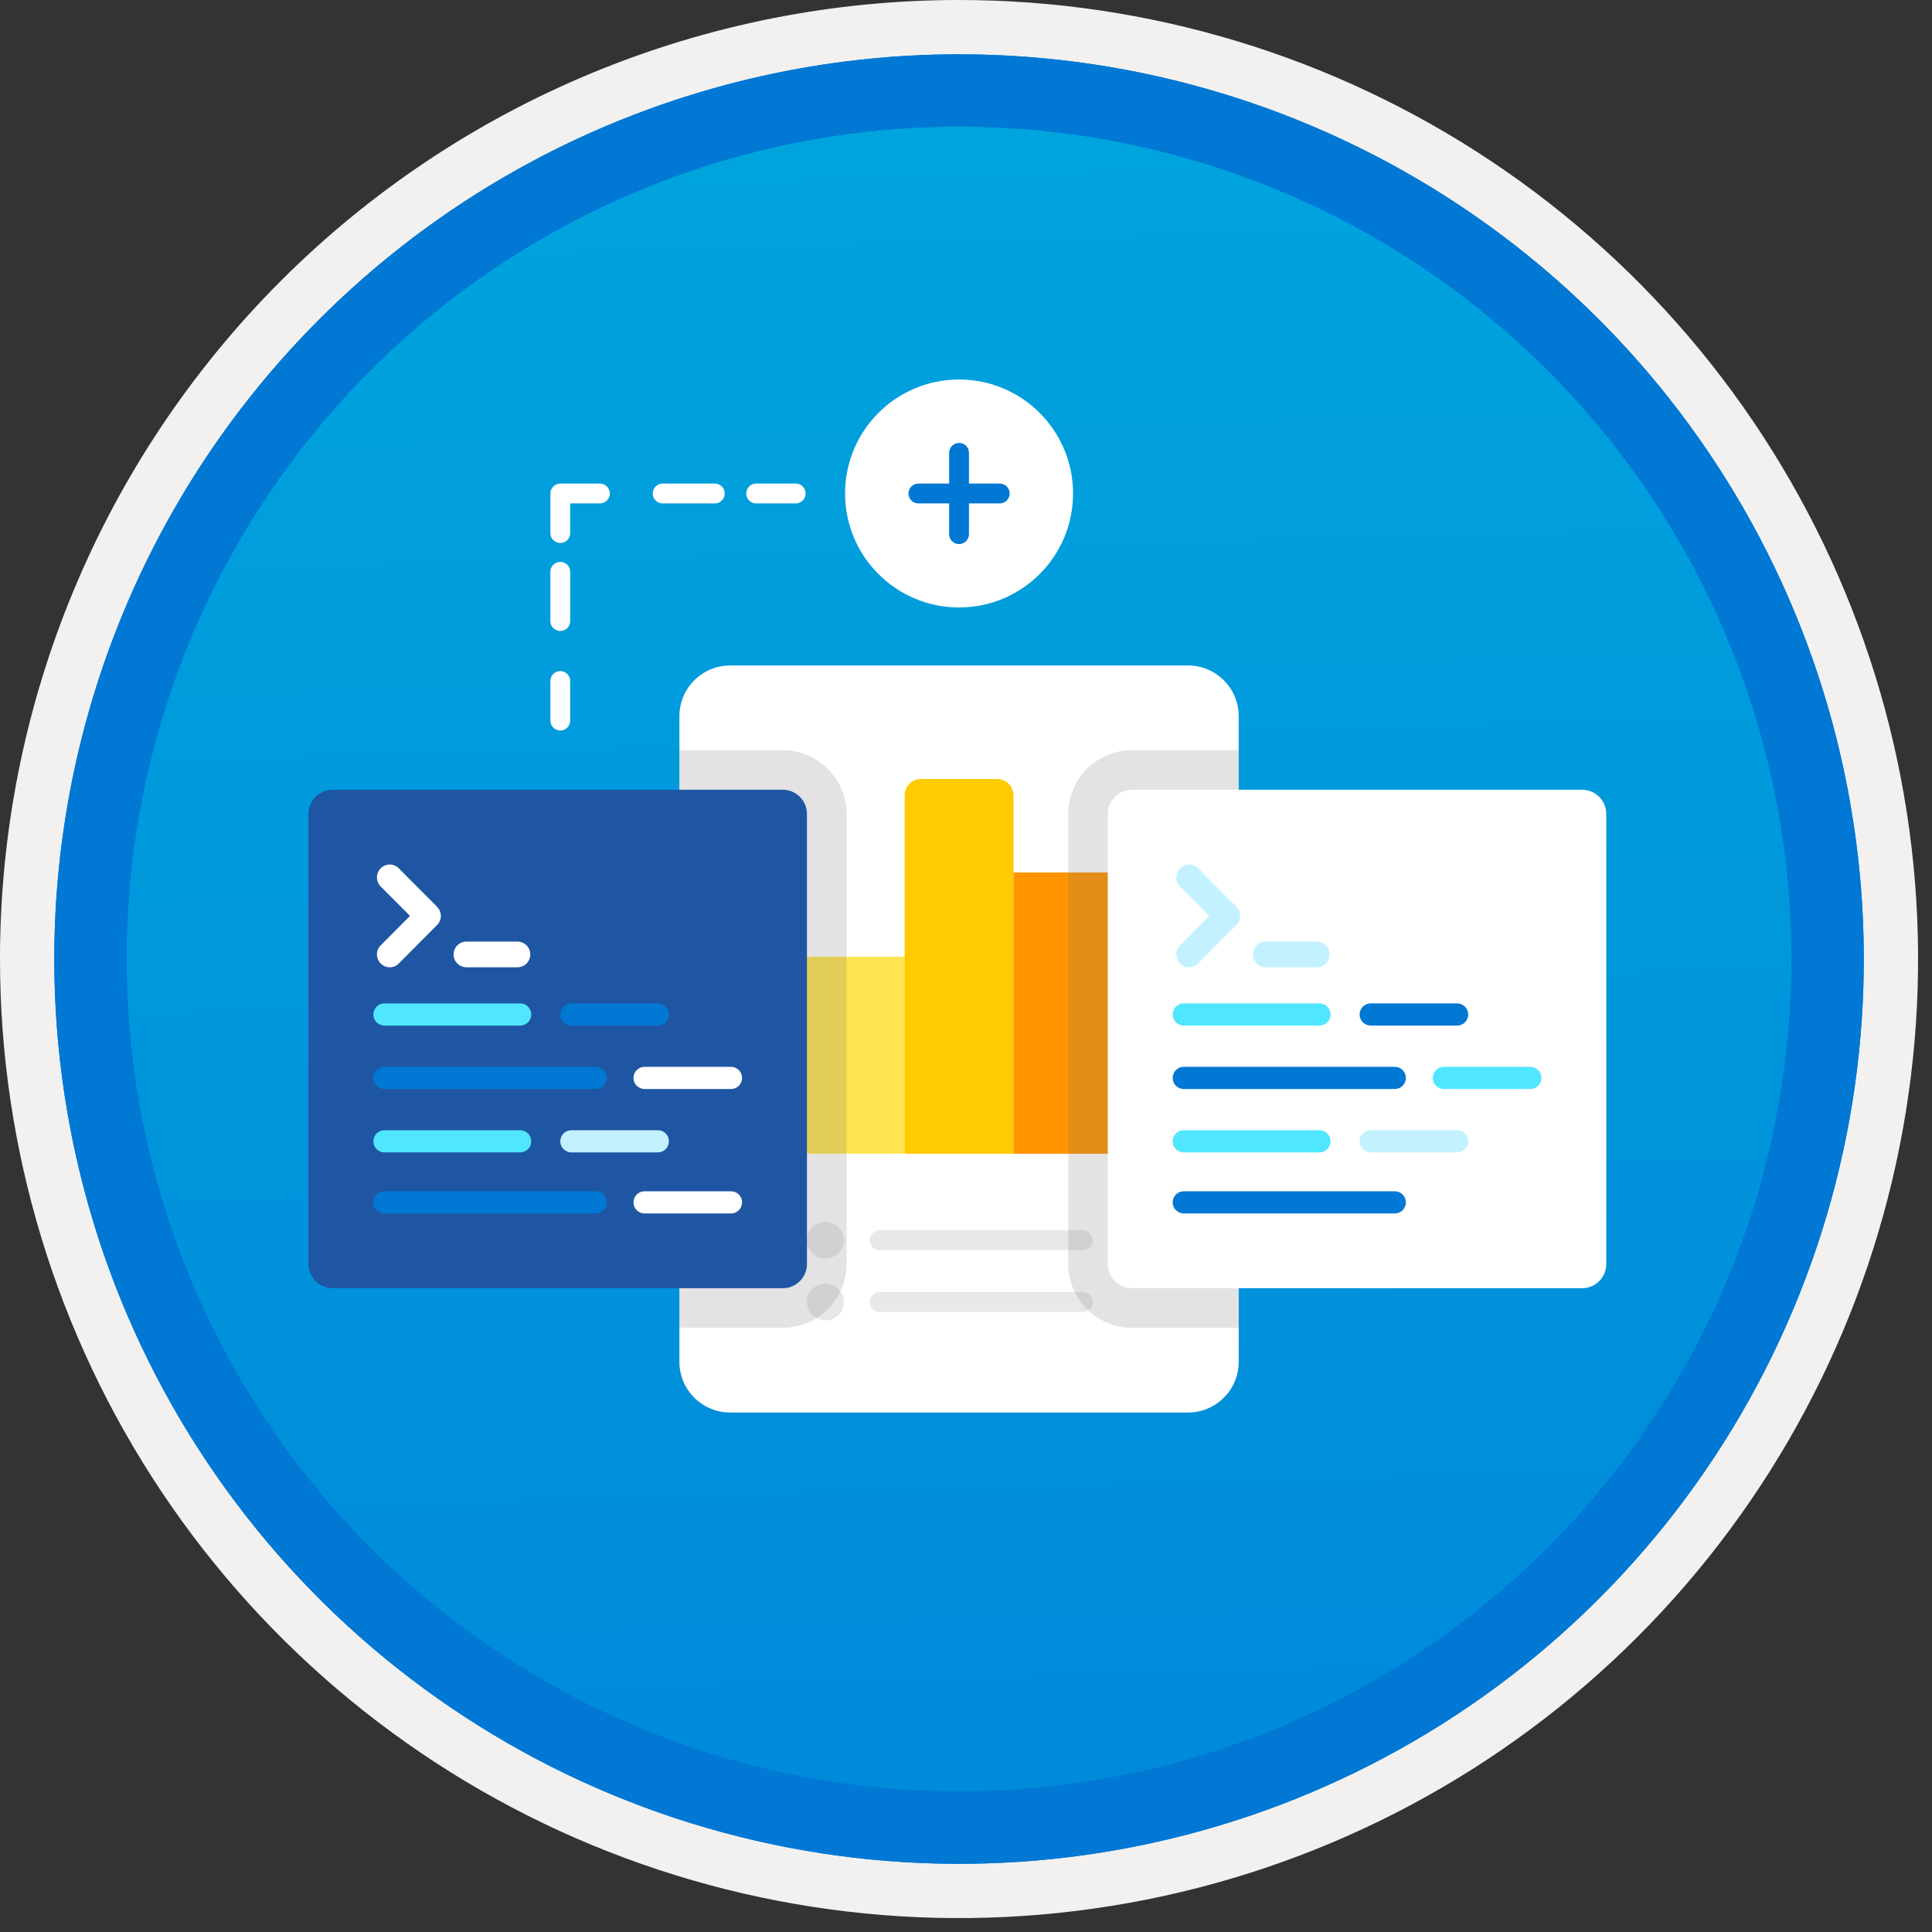<svg width="100" height="100" viewBox="0 0 100 100" fill="none" xmlns="http://www.w3.org/2000/svg">
<rect x="0" y="0" width="100" height="100" fill="#333333" stroke="none"/>
<g clip-path="url(#clip0)">
<path d="M49.64 96.45C40.382 96.45 31.332 93.705 23.634 88.561C15.936 83.418 9.936 76.107 6.393 67.553C2.85 59 1.923 49.588 3.73 40.508C5.536 31.428 9.994 23.087 16.54 16.54C23.087 9.994 31.428 5.536 40.508 3.73C49.588 1.923 59 2.85 67.553 6.393C76.107 9.936 83.418 15.936 88.561 23.634C93.705 31.332 96.45 40.382 96.45 49.64C96.451 55.787 95.24 61.875 92.888 67.554C90.535 73.234 87.088 78.394 82.741 82.741C78.394 87.088 73.234 90.535 67.554 92.888C61.875 95.24 55.787 96.451 49.64 96.45V96.45Z" fill="url(#paint0_linear)"/>
<path fill-rule="evenodd" clip-rule="evenodd" d="M95.54 49.64C95.54 58.718 92.848 67.593 87.805 75.141C82.761 82.689 75.592 88.572 67.205 92.046C58.818 95.52 49.589 96.429 40.685 94.658C31.782 92.887 23.603 88.515 17.184 82.096C10.765 75.677 6.393 67.498 4.622 58.595C2.851 49.691 3.76 40.462 7.234 32.075C10.708 23.688 16.591 16.519 24.139 11.476C31.688 6.432 40.562 3.74 49.64 3.74C55.668 3.74 61.636 4.927 67.205 7.234C72.774 9.541 77.834 12.921 82.096 17.184C86.359 21.446 89.739 26.506 92.046 32.075C94.353 37.644 95.54 43.612 95.54 49.64V49.64ZM49.64 3.62732e-07C59.458 3.62732e-07 69.055 2.911 77.219 8.366C85.382 13.82 91.744 21.573 95.501 30.644C99.258 39.714 100.242 49.695 98.326 59.324C96.411 68.954 91.683 77.799 84.741 84.741C77.799 91.683 68.954 96.411 59.324 98.326C49.695 100.242 39.714 99.258 30.644 95.501C21.573 91.744 13.82 85.382 8.366 77.219C2.911 69.055 3.62732e-07 59.458 3.62732e-07 49.64C-0.001 43.121 1.283 36.666 3.777 30.643C6.271 24.62 9.928 19.147 14.537 14.537C19.147 9.928 24.62 6.271 30.643 3.777C36.666 1.283 43.121 -0.001 49.64 3.62732e-07V3.62732e-07Z" fill="#F2F1F0"/>
<path fill-rule="evenodd" clip-rule="evenodd" d="M92.73 49.641C92.73 58.163 90.202 66.494 85.468 73.58C80.733 80.666 74.003 86.189 66.129 89.451C58.256 92.712 49.592 93.565 41.233 91.903C32.874 90.24 25.197 86.136 19.17 80.11C13.144 74.084 9.04 66.406 7.378 58.047C5.715 49.688 6.568 41.024 9.83 33.151C13.091 25.277 18.614 18.547 25.7 13.813C32.786 9.078 41.117 6.551 49.64 6.551C55.298 6.55 60.902 7.665 66.13 9.83C71.358 11.995 76.108 15.169 80.11 19.171C84.111 23.172 87.285 27.922 89.45 33.15C91.616 38.378 92.73 43.982 92.73 49.641V49.641ZM49.64 2.811C58.902 2.811 67.956 5.557 75.657 10.703C83.358 15.849 89.36 23.162 92.905 31.72C96.449 40.277 97.377 49.693 95.57 58.777C93.763 67.861 89.303 76.205 82.753 82.754C76.204 89.304 67.86 93.764 58.776 95.571C49.691 97.378 40.276 96.45 31.718 92.906C23.161 89.361 15.848 83.359 10.702 75.658C5.556 67.957 2.81 58.903 2.81 49.641C2.811 37.221 7.745 25.31 16.527 16.528C25.309 7.746 37.22 2.812 49.64 2.811V2.811Z" fill="#0078D4"/>
<path fill-rule="evenodd" clip-rule="evenodd" d="M92.73 49.641C92.73 58.163 90.202 66.494 85.468 73.58C80.733 80.666 74.003 86.189 66.129 89.451C58.256 92.712 49.592 93.565 41.233 91.903C32.874 90.24 25.197 86.136 19.17 80.11C13.144 74.084 9.04 66.406 7.378 58.047C5.715 49.688 6.568 41.024 9.83 33.151C13.091 25.277 18.614 18.547 25.7 13.812C32.786 9.078 41.117 6.551 49.64 6.551C55.298 6.55 60.902 7.665 66.13 9.83C71.358 11.995 76.108 15.169 80.11 19.171C84.111 23.172 87.285 27.922 89.45 33.15C91.616 38.378 92.73 43.982 92.73 49.641V49.641ZM49.64 2.811C58.902 2.811 67.956 5.557 75.657 10.703C83.358 15.849 89.36 23.162 92.905 31.72C96.449 40.276 97.377 49.693 95.57 58.777C93.763 67.861 89.303 76.205 82.753 82.754C76.204 89.304 67.86 93.764 58.776 95.571C49.691 97.378 40.276 96.45 31.718 92.906C23.161 89.361 15.848 83.359 10.702 75.658C5.556 67.957 2.81 58.903 2.81 49.641C2.811 37.221 7.745 25.31 16.527 16.528C25.309 7.746 37.22 2.812 49.64 2.811V2.811Z" fill="#0078D4"/>
<path d="M61.49 34.445H37.793C36.342 34.445 35.166 35.621 35.166 37.072V70.486C35.166 71.936 36.342 73.112 37.793 73.112H61.49C62.94 73.112 64.116 71.936 64.116 70.486V37.072C64.116 35.621 62.94 34.445 61.49 34.445Z" fill="white"/>
<path d="M42.032 49.52H46.823V59.716H42.032C41.808 59.716 41.593 59.627 41.434 59.469C41.276 59.31 41.187 59.095 41.187 58.871V50.364C41.187 50.14 41.276 49.925 41.434 49.767C41.593 49.609 41.808 49.52 42.032 49.52V49.52Z" fill="#FFE452"/>
<path d="M47.668 40.322H51.614C51.838 40.322 52.053 40.411 52.212 40.57C52.37 40.728 52.459 40.943 52.459 41.167V59.717H46.823V41.167C46.823 40.943 46.912 40.728 47.071 40.57C47.229 40.411 47.444 40.322 47.668 40.322Z" fill="#FFCA00"/>
<path d="M52.459 45.16H57.25C57.474 45.16 57.689 45.249 57.847 45.408C58.006 45.566 58.095 45.781 58.095 46.005V58.873C58.095 59.097 58.006 59.312 57.847 59.47C57.689 59.628 57.474 59.718 57.25 59.718H52.459V45.16Z" fill="#FF9300"/>
<path d="M45.528 64.191H56.046" stroke="#E8E8E8" stroke-width="1.025" stroke-miterlimit="10" stroke-linecap="round"/>
<path d="M42.721 65.145C43.248 65.145 43.675 64.718 43.675 64.192C43.675 63.665 43.248 63.238 42.721 63.238C42.195 63.238 41.768 63.665 41.768 64.192C41.768 64.718 42.195 65.145 42.721 65.145Z" fill="#E8E8E8"/>
<path d="M45.528 67.391H56.046" stroke="#E8E8E8" stroke-width="1.025" stroke-miterlimit="10" stroke-linecap="round"/>
<path d="M42.721 68.344C43.248 68.344 43.675 67.917 43.675 67.391C43.675 66.864 43.248 66.438 42.721 66.438C42.195 66.438 41.768 66.864 41.768 67.391C41.768 67.917 42.195 68.344 42.721 68.344Z" fill="#E8E8E8"/>
<path opacity="0.2" d="M40.516 38.828H35.166V68.728H40.516C41.391 68.727 42.23 68.379 42.849 67.76C43.468 67.141 43.816 66.301 43.817 65.426V42.13C43.816 41.255 43.468 40.415 42.849 39.796C42.23 39.177 41.391 38.829 40.516 38.828V38.828Z" fill="#767676"/>
<path opacity="0.2" d="M64.116 38.828H58.592C57.717 38.829 56.878 39.177 56.259 39.796C55.64 40.415 55.291 41.255 55.291 42.13V65.426C55.291 66.301 55.64 67.141 56.259 67.76C56.878 68.379 57.717 68.727 58.592 68.728H64.116V38.828Z" fill="#767676"/>
<path d="M40.516 40.877H17.22C16.528 40.877 15.967 41.438 15.967 42.13V65.426C15.967 66.118 16.528 66.678 17.22 66.678H40.516C41.208 66.678 41.768 66.118 41.768 65.426V42.13C41.768 41.438 41.208 40.877 40.516 40.877Z" fill="#1F56A3"/>
<path fill-rule="evenodd" clip-rule="evenodd" d="M20.173 50.066C20.086 50.066 20 50.049 19.919 50.016C19.839 49.982 19.766 49.933 19.705 49.872C19.581 49.747 19.511 49.578 19.511 49.402C19.511 49.225 19.581 49.056 19.705 48.932L21.222 47.407L19.705 45.883C19.581 45.758 19.511 45.589 19.511 45.413C19.511 45.237 19.581 45.068 19.705 44.943C19.766 44.881 19.839 44.832 19.919 44.799C20 44.765 20.086 44.748 20.173 44.748C20.26 44.748 20.346 44.765 20.426 44.799C20.506 44.832 20.579 44.881 20.64 44.943L22.624 46.937C22.749 47.062 22.818 47.231 22.818 47.407C22.818 47.583 22.749 47.752 22.624 47.877L20.64 49.871C20.579 49.933 20.506 49.982 20.426 50.016C20.346 50.049 20.26 50.066 20.173 50.066V50.066Z" fill="white"/>
<path fill-rule="evenodd" clip-rule="evenodd" d="M26.786 50.066H24.141C23.965 50.065 23.796 49.995 23.672 49.87C23.548 49.746 23.479 49.577 23.479 49.401C23.479 49.225 23.548 49.056 23.672 48.932C23.796 48.807 23.965 48.737 24.141 48.736H26.786C26.962 48.737 27.13 48.807 27.254 48.932C27.378 49.056 27.448 49.225 27.448 49.401C27.448 49.577 27.378 49.746 27.254 49.87C27.13 49.995 26.962 50.065 26.786 50.066V50.066Z" fill="white"/>
<path d="M26.923 53.084H19.899C19.747 53.084 19.601 53.023 19.493 52.916C19.385 52.808 19.325 52.662 19.325 52.51C19.325 52.357 19.385 52.211 19.493 52.104C19.601 51.996 19.747 51.935 19.899 51.935H26.923C27.075 51.935 27.221 51.996 27.329 52.104C27.437 52.211 27.497 52.357 27.497 52.51C27.497 52.662 27.437 52.808 27.329 52.916C27.221 53.023 27.075 53.084 26.923 53.084Z" fill="#50E6FF"/>
<path d="M34.049 53.084H29.575C29.422 53.084 29.276 53.023 29.169 52.916C29.061 52.808 29 52.662 29 52.51C29 52.357 29.061 52.211 29.169 52.104C29.276 51.996 29.422 51.935 29.575 51.935H34.049C34.201 51.935 34.347 51.996 34.455 52.104C34.562 52.211 34.623 52.357 34.623 52.51C34.623 52.662 34.562 52.808 34.455 52.916C34.347 53.023 34.201 53.084 34.049 53.084Z" fill="#0078D4"/>
<path d="M30.823 56.367H19.899C19.747 56.367 19.601 56.306 19.493 56.199C19.385 56.091 19.325 55.945 19.325 55.793C19.325 55.641 19.385 55.495 19.493 55.387C19.601 55.279 19.747 55.219 19.899 55.219H30.823C30.976 55.219 31.122 55.279 31.229 55.387C31.337 55.495 31.397 55.641 31.397 55.793C31.397 55.945 31.337 56.091 31.229 56.199C31.122 56.306 30.976 56.367 30.823 56.367V56.367Z" fill="#0078D4"/>
<path d="M37.836 56.367H33.363C33.21 56.367 33.064 56.306 32.957 56.199C32.849 56.091 32.789 55.945 32.789 55.793C32.789 55.641 32.849 55.495 32.957 55.387C33.064 55.279 33.21 55.219 33.363 55.219H37.836C37.989 55.219 38.135 55.279 38.242 55.387C38.35 55.495 38.41 55.641 38.41 55.793C38.41 55.945 38.35 56.091 38.242 56.199C38.135 56.306 37.989 56.367 37.836 56.367V56.367Z" fill="white"/>
<path d="M30.823 62.808H19.899C19.747 62.808 19.601 62.748 19.493 62.64C19.385 62.532 19.325 62.386 19.325 62.234C19.325 62.082 19.385 61.936 19.493 61.828C19.601 61.721 19.747 61.66 19.899 61.66H30.823C30.976 61.66 31.122 61.721 31.229 61.828C31.337 61.936 31.397 62.082 31.397 62.234C31.397 62.386 31.337 62.532 31.229 62.64C31.122 62.748 30.976 62.808 30.823 62.808V62.808Z" fill="#0078D4"/>
<path d="M37.836 62.808H33.363C33.21 62.808 33.064 62.748 32.957 62.64C32.849 62.532 32.789 62.386 32.789 62.234C32.789 62.082 32.849 61.936 32.957 61.828C33.064 61.721 33.21 61.66 33.363 61.66H37.836C37.989 61.66 38.135 61.721 38.242 61.828C38.35 61.936 38.41 62.082 38.41 62.234C38.41 62.386 38.35 62.532 38.242 62.64C38.135 62.748 37.989 62.808 37.836 62.808V62.808Z" fill="white"/>
<path d="M26.923 59.648H19.899C19.747 59.648 19.601 59.587 19.493 59.48C19.385 59.372 19.325 59.226 19.325 59.074C19.325 58.922 19.385 58.776 19.493 58.668C19.601 58.56 19.747 58.5 19.899 58.5H26.923C27.075 58.5 27.221 58.56 27.329 58.668C27.437 58.776 27.497 58.922 27.497 59.074C27.497 59.226 27.437 59.372 27.329 59.48C27.221 59.587 27.075 59.648 26.923 59.648Z" fill="#50E6FF"/>
<path d="M34.049 59.648H29.575C29.422 59.648 29.276 59.587 29.169 59.48C29.061 59.372 29 59.226 29 59.074C29 58.922 29.061 58.776 29.169 58.668C29.276 58.56 29.422 58.5 29.575 58.5H34.049C34.201 58.5 34.347 58.56 34.455 58.668C34.562 58.776 34.623 58.922 34.623 59.074C34.623 59.226 34.562 59.372 34.455 59.48C34.347 59.587 34.201 59.648 34.049 59.648Z" fill="#C3F1FF"/>
<path d="M81.888 40.877H58.592C57.9 40.877 57.339 41.438 57.339 42.13V65.426C57.339 66.118 57.9 66.678 58.592 66.678H81.888C82.579 66.678 83.14 66.118 83.14 65.426V42.13C83.14 41.438 82.579 40.877 81.888 40.877Z" fill="white"/>
<path fill-rule="evenodd" clip-rule="evenodd" d="M61.545 50.066C61.458 50.066 61.372 50.049 61.291 50.016C61.211 49.982 61.138 49.933 61.077 49.872C60.953 49.747 60.883 49.578 60.883 49.402C60.883 49.225 60.953 49.056 61.077 48.932L62.594 47.407L61.077 45.883C60.953 45.758 60.883 45.589 60.883 45.413C60.883 45.237 60.953 45.068 61.077 44.943C61.138 44.881 61.211 44.832 61.291 44.799C61.372 44.765 61.458 44.748 61.545 44.748C61.632 44.748 61.718 44.765 61.798 44.799C61.878 44.832 61.951 44.881 62.012 44.943L63.996 46.937C64.121 47.062 64.19 47.231 64.19 47.407C64.19 47.583 64.121 47.752 63.996 47.877L62.012 49.871C61.951 49.933 61.878 49.982 61.798 50.016C61.718 50.049 61.632 50.066 61.545 50.066V50.066Z" fill="#C3F1FF"/>
<path fill-rule="evenodd" clip-rule="evenodd" d="M68.158 50.066H65.513C65.337 50.065 65.168 49.995 65.044 49.87C64.92 49.746 64.851 49.577 64.851 49.401C64.851 49.225 64.92 49.056 65.044 48.932C65.168 48.807 65.337 48.737 65.513 48.736H68.158C68.334 48.737 68.502 48.807 68.626 48.932C68.751 49.056 68.82 49.225 68.82 49.401C68.82 49.577 68.751 49.746 68.626 49.87C68.502 49.995 68.334 50.065 68.158 50.066V50.066Z" fill="#C3F1FF"/>
<path d="M68.295 53.084H61.271C61.119 53.084 60.973 53.023 60.865 52.916C60.757 52.808 60.697 52.662 60.697 52.51C60.697 52.357 60.757 52.211 60.865 52.104C60.973 51.996 61.119 51.935 61.271 51.935H68.295C68.447 51.935 68.593 51.996 68.701 52.104C68.809 52.211 68.869 52.357 68.869 52.51C68.869 52.662 68.809 52.808 68.701 52.916C68.593 53.023 68.447 53.084 68.295 53.084V53.084Z" fill="#50E6FF"/>
<path d="M75.421 53.084H70.947C70.795 53.084 70.649 53.023 70.541 52.916C70.433 52.808 70.373 52.662 70.373 52.51C70.373 52.357 70.433 52.211 70.541 52.104C70.649 51.996 70.795 51.935 70.947 51.935H75.421C75.574 51.935 75.72 51.996 75.827 52.104C75.935 52.211 75.995 52.357 75.995 52.51C75.995 52.662 75.935 52.808 75.827 52.916C75.72 53.023 75.574 53.084 75.421 53.084Z" fill="#0078D4"/>
<path d="M72.195 56.367H61.271C61.118 56.367 60.972 56.306 60.865 56.199C60.757 56.091 60.697 55.945 60.697 55.793C60.697 55.641 60.757 55.495 60.865 55.387C60.972 55.279 61.118 55.219 61.271 55.219H72.195C72.348 55.219 72.494 55.279 72.601 55.387C72.709 55.495 72.769 55.641 72.769 55.793C72.769 55.945 72.709 56.091 72.601 56.199C72.494 56.306 72.348 56.367 72.195 56.367V56.367Z" fill="#0078D4"/>
<path d="M79.209 56.367H74.735C74.583 56.367 74.437 56.306 74.329 56.199C74.222 56.091 74.161 55.945 74.161 55.793C74.161 55.641 74.222 55.495 74.329 55.387C74.437 55.279 74.583 55.219 74.735 55.219H79.209C79.361 55.219 79.507 55.279 79.615 55.387C79.722 55.495 79.783 55.641 79.783 55.793C79.783 55.945 79.722 56.091 79.615 56.199C79.507 56.306 79.361 56.367 79.209 56.367H79.209Z" fill="#50E6FF"/>
<path d="M72.195 62.808H61.271C61.119 62.808 60.973 62.748 60.865 62.64C60.757 62.532 60.697 62.386 60.697 62.234C60.697 62.082 60.757 61.936 60.865 61.828C60.973 61.721 61.119 61.66 61.271 61.66H72.195C72.348 61.66 72.494 61.721 72.601 61.828C72.709 61.936 72.769 62.082 72.769 62.234C72.769 62.386 72.709 62.532 72.601 62.64C72.494 62.748 72.348 62.808 72.195 62.808V62.808Z" fill="#0078D4"/>
<path d="M79.209 62.808H74.735C74.583 62.808 74.437 62.748 74.329 62.64C74.222 62.532 74.161 62.386 74.161 62.234C74.161 62.082 74.222 61.936 74.329 61.828C74.437 61.721 74.583 61.66 74.735 61.66H79.209C79.361 61.66 79.507 61.721 79.615 61.828C79.722 61.936 79.783 62.082 79.783 62.234C79.783 62.386 79.722 62.532 79.615 62.64C79.507 62.748 79.361 62.808 79.209 62.808H79.209Z" fill="white"/>
<path d="M68.295 59.648H61.271C61.118 59.648 60.972 59.587 60.865 59.48C60.757 59.372 60.697 59.226 60.697 59.074C60.697 58.922 60.757 58.776 60.865 58.668C60.972 58.56 61.118 58.5 61.271 58.5H68.295C68.447 58.5 68.593 58.56 68.701 58.668C68.809 58.776 68.869 58.922 68.869 59.074C68.869 59.226 68.809 59.372 68.701 59.48C68.593 59.587 68.447 59.648 68.295 59.648V59.648Z" fill="#50E6FF"/>
<path d="M75.421 59.648H70.947C70.795 59.648 70.649 59.587 70.541 59.48C70.433 59.372 70.373 59.226 70.373 59.074C70.373 58.922 70.433 58.776 70.541 58.668C70.649 58.56 70.795 58.5 70.947 58.5H75.421C75.573 58.5 75.719 58.56 75.827 58.668C75.935 58.776 75.995 58.922 75.995 59.074C75.995 59.226 75.935 59.372 75.827 59.48C75.719 59.587 75.573 59.648 75.421 59.648V59.648Z" fill="#C3F1FF"/>
<path d="M49.641 31.442C52.899 31.442 55.541 28.801 55.541 25.542C55.541 22.284 52.899 19.643 49.641 19.643C46.383 19.643 43.741 22.284 43.741 25.542C43.741 28.801 46.383 31.442 49.641 31.442Z" fill="white"/>
<path d="M49.641 23.438V27.649" stroke="#0078D4" stroke-width="1.025" stroke-miterlimit="10" stroke-linecap="round"/>
<path d="M47.535 25.543H51.747" stroke="#0078D4" stroke-width="1.025" stroke-miterlimit="10" stroke-linecap="round"/>
<path d="M41.187 25.543H39.138" stroke="white" stroke-width="1.025" stroke-linecap="round" stroke-linejoin="round"/>
<path d="M37 25.543H32.956" stroke="white" stroke-width="1.025" stroke-linecap="round" stroke-linejoin="round" stroke-dasharray="2.7 2.7"/>
<path d="M31.05 25.543H29.001V27.592" stroke="white" stroke-width="1.025" stroke-linecap="round" stroke-linejoin="round"/>
<path d="M29 29.596V33.424" stroke="white" stroke-width="1.025" stroke-linecap="round" stroke-linejoin="round" stroke-dasharray="2.55 2.55"/>
<path d="M29 35.248V37.297" stroke="white" stroke-width="1.025" stroke-linecap="round" stroke-linejoin="round"/>
</g>
<defs>
<linearGradient id="paint0_linear" x1="47.87" y1="-15.153" x2="51.852" y2="130.615" gradientUnits="userSpaceOnUse">
<stop stop-color="#00ABDE"/>
<stop offset="1" stop-color="#007ED8"/>
</linearGradient>
<clipPath id="clip0">
<rect width="99.28" height="99.28" fill="white"/>
</clipPath>
</defs>
</svg>
